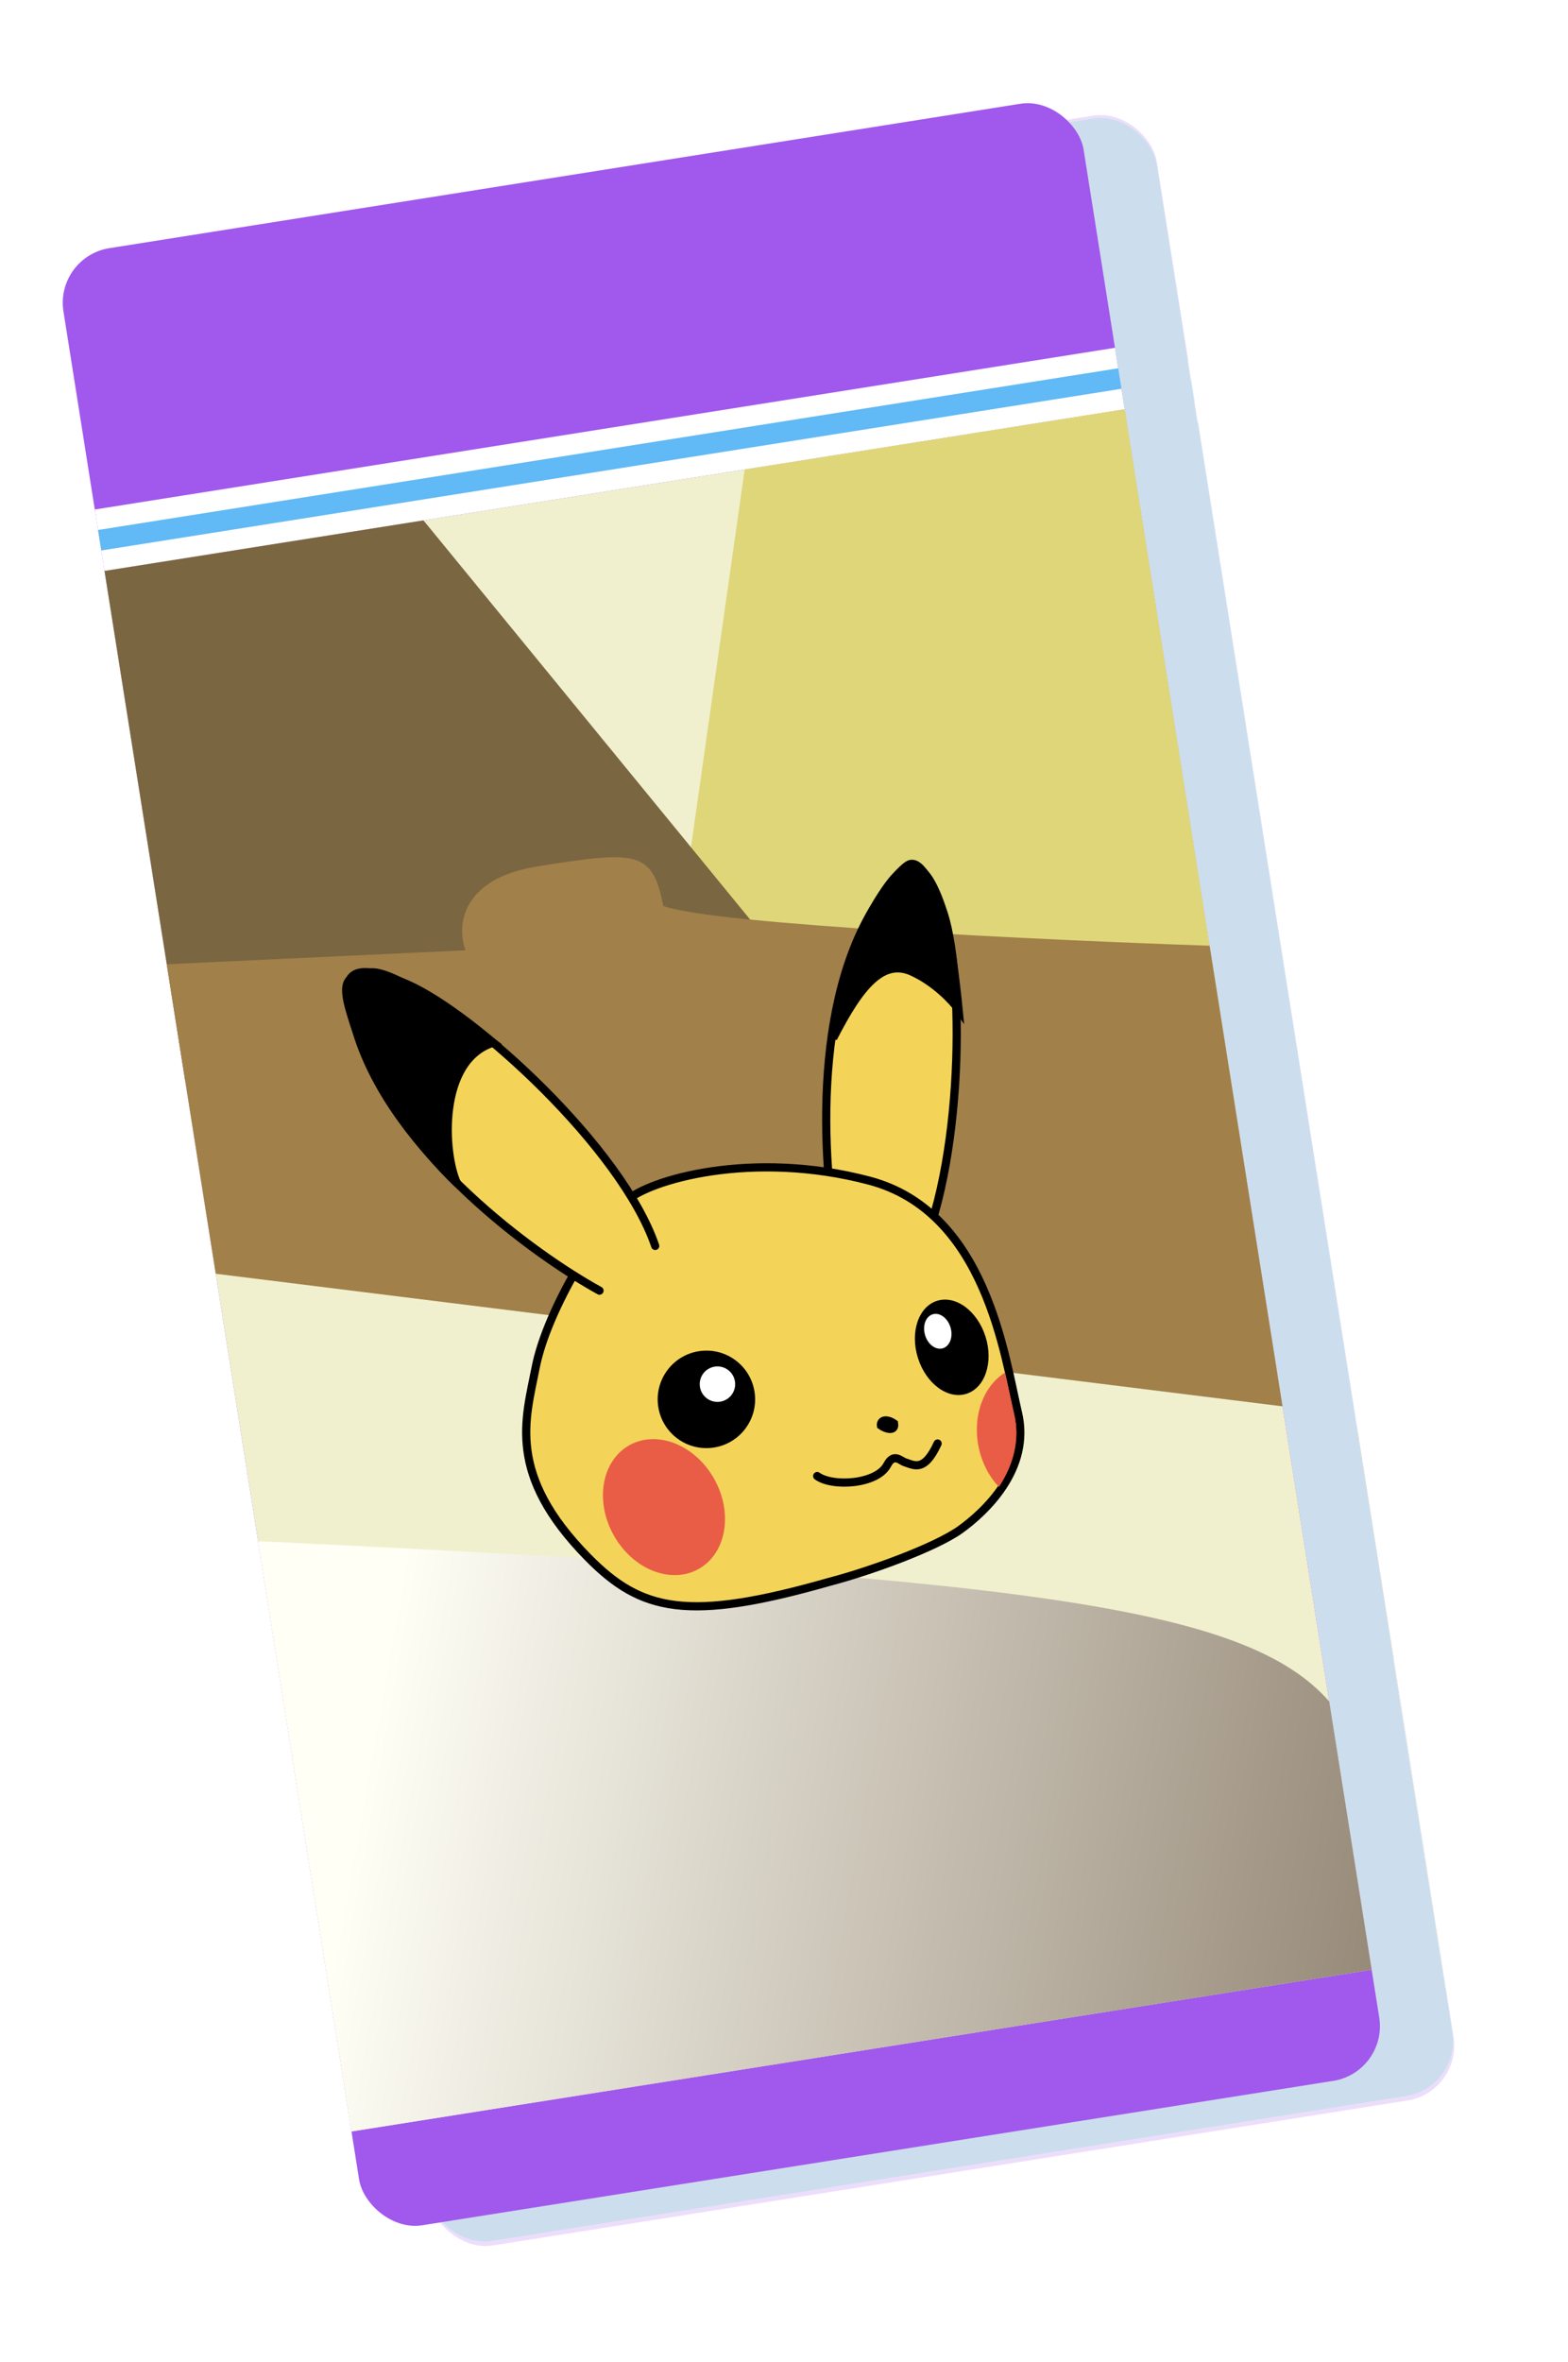 <svg width="99" height="149" viewBox="0 0 99 149" fill="none"
  xmlns="http://www.w3.org/2000/svg">
  <g opacity="0.2" filter="url(#filter0_d_415_15212)">
    <rect x="-0" y="22.203" width="65.472" height="126.784" rx="3.504" transform="rotate(-9 -0 22.203)" fill="#A158ED"/>
    <rect x="2.535" y="38.208" width="65.472" height="3.941" transform="rotate(-9 2.535 38.208)" fill="white"/>
    <rect x="2.74" y="39.505" width="65.472" height="1.314" transform="rotate(-9 2.74 39.505)" fill="#61B9F5"/>
    <rect x="3.149" y="42.101" width="65.472" height="100.07" transform="rotate(-9 3.149 42.101)" fill="#4D6ECB"/>
    <path d="M10.07 85.788L77.836 95.119L81.673 119.342L17.007 129.584L10.07 85.788Z" fill="#65612E"/>
    <path d="M37.263 120.168C26.651 119.543 17.27 113.136 13.907 110.011L18.805 140.938L83.471 130.696L80.183 109.934C70.298 113.605 47.875 120.793 37.263 120.168Z" fill="#CDB389"/>
    <path d="M35.219 96.793C33.554 95.216 34.432 91.822 34.518 89.684C34.745 87.242 34.08 86.922 33.73 84.713C33.38 82.503 29.621 78.427 26.901 76.451C24.182 74.476 23.323 72.63 24.74 70.848C26.156 69.067 33.74 74.944 36.3 76.803C38.859 78.663 40.313 78.008 42.944 76.742C45.574 75.476 43.463 69.298 43.092 66.951C42.72 64.603 41.977 62.597 44.281 61.949C46.585 61.301 47.874 66.759 49.767 71.556C51.659 76.353 53.709 78.576 55.055 79.92C56.4 81.264 56.067 82.732 55.965 83.881C55.864 85.029 56.49 87.195 56.985 88.532C57.48 89.87 58.069 90.909 58.906 92.617C59.743 94.324 60.411 94.077 61.415 95.05C62.419 96.024 62.041 97.216 61.874 97.951C61.708 98.685 61.192 99.899 60.793 100.953C60.394 102.007 59.812 102.807 59.689 103.817C59.566 104.828 58.338 106.013 57.234 106.188C56.129 106.363 54.952 106.974 53.542 107.906C52.132 108.837 48.722 106.97 48.242 106.621C47.762 106.273 41.232 100.795 39.953 99.865C38.673 98.936 36.884 98.37 35.219 96.793Z" fill="#F29600" stroke="black" stroke-width="0.438"/>
    <path d="M44.85 101.763C43.393 101.661 42.214 100.518 39.703 99.364L39.737 99.58L44.959 103.852L47.231 105.598L48.894 106.998L50.92 107.896L53.169 108.094L54.597 107.314L56.242 106.499L58.046 105.992L59.314 104.904L59.775 103.612L59.342 103.68L60.144 102.445L61.833 98.408L62.048 96.268L61.41 95.039L60.408 94.311L59.371 93.367L58.397 91.415L56.979 88.757L56.231 85.439L56.009 84.033L56.047 81.478L55.426 80.357L53.285 78.035L51.275 75.139L49.85 71.042L47.234 65.027L46.1 62.768C44.586 60.901 42.534 62.645 42.726 63.856C42.965 65.37 43.142 65.786 43.08 66.793C43.018 67.801 44.318 71.807 44.506 72.997C44.694 74.186 44.2 75.262 43.87 75.98L43.87 75.98C43.275 77.273 41.571 77.563 41.03 77.649C40.598 77.717 39.209 78.048 38.56 78.151C38.836 78.255 39.436 78.5 39.636 78.645C39.887 78.827 42.727 79.264 44.31 79.457C45.892 79.65 50.075 78.766 51.169 79.368C52.262 79.971 54.489 82.833 54.763 84.563C55.036 86.294 56.45 89.617 56.695 90.465C56.94 91.313 57.612 92.758 58.894 94.551C60.175 96.343 60.033 96.144 59.322 97.254C58.611 98.364 57.689 98.843 56.745 99.879C55.801 100.916 54.587 99.556 53.364 99.528C52.14 99.5 52.026 100.183 51.338 100.736C50.65 101.288 50.189 102.58 49.164 102.41C48.14 102.24 46.307 101.865 44.85 101.763Z" fill="#D7890A"/>
    <path d="M35.219 96.793C33.554 95.216 34.432 91.822 34.518 89.684C34.745 87.242 34.08 86.922 33.73 84.713C33.38 82.503 29.621 78.427 26.901 76.451C24.182 74.476 23.323 72.63 24.74 70.848C26.156 69.067 33.74 74.944 36.3 76.803C38.859 78.663 40.313 78.008 42.944 76.742C45.574 75.476 43.463 69.298 43.092 66.951C42.72 64.603 41.977 62.597 44.281 61.949C46.585 61.301 47.874 66.759 49.767 71.556C51.659 76.353 53.709 78.576 55.055 79.92C56.4 81.264 56.067 82.732 55.965 83.881C55.864 85.029 56.49 87.195 56.985 88.532C57.48 89.87 58.069 90.909 58.906 92.617C59.743 94.324 60.411 94.077 61.415 95.05C62.419 96.024 62.041 97.216 61.874 97.951C61.708 98.685 61.192 99.899 60.793 100.953C60.394 102.007 59.812 102.807 59.689 103.817C59.566 104.828 58.338 106.013 57.234 106.188C56.129 106.363 54.952 106.974 53.542 107.906C52.132 108.837 48.722 106.97 48.242 106.621C47.762 106.273 41.232 100.795 39.953 99.865C38.673 98.936 36.884 98.37 35.219 96.793Z" stroke="black" stroke-width="0.438"/>
    <path d="M37.709 77.571C38.487 78.014 39.309 78.733 39.861 78.646C40.414 78.558 42.384 79.379 43.504 80.192" stroke="black" stroke-width="0.438"/>
    <path d="M47.606 104.316C47.759 105.282 48.384 104.759 48.616 104.439L48.86 103.975C48.596 103.632 48.304 103.243 47.939 102.847C47.727 102.618 47.453 102.374 47.141 102.124C47.245 102.533 47.483 103.542 47.606 104.316Z" fill="white"/>
    <path d="M48.935 87.684C49.202 87.878 49.738 88.463 49.75 89.254M48.582 94.393C48.995 93.762 49.788 92.079 49.649 90.402M54.046 89.564C53.934 89.157 53.763 88.137 53.972 87.311M51.079 101.218C51.405 100.6 52.103 99.64 52.793 99.53C53.484 99.421 53.898 99.355 54.356 99.566C54.814 99.777 55.388 99.827 55.941 99.74C56.383 99.67 56.832 99.41 57.002 99.288M52.838 102.496C52.908 102.343 53.132 102.025 53.463 101.972C53.877 101.907 54.336 102.117 54.495 102.234M59.641 99.862L60.803 98.262M39.01 95.626C39.163 96.593 39.287 98.272 40.458 98.511C41.628 98.751 42.18 98.663 43.3 99.477C44.189 100.122 45.942 101.166 47.141 102.124M60.056 102.485C59.497 103.423 58.683 104.543 57.898 104.95C57.114 105.358 56.016 104.682 55.122 104.399C54.227 104.116 53.602 104.64 52.912 104.749C52.222 104.859 51.16 105.31 50.288 105.165C49.726 105.072 49.339 104.598 48.86 103.975M47.141 102.124C47.453 102.374 47.727 102.618 47.939 102.847C48.304 103.243 48.596 103.632 48.86 103.975M47.141 102.124C47.245 102.533 47.483 103.542 47.606 104.316C47.759 105.282 48.384 104.759 48.616 104.439L48.86 103.975" stroke="black" stroke-width="0.438"/>
    <path d="M39.436 88.481C39.978 88.631 41.531 89.197 43.398 90.26C45.732 91.589 46.736 92.562 47.848 94.227" stroke="black" stroke-width="0.438"/>
    <path d="M39.732 88.575L40.454 93.132C41.276 93.852 45.688 94.002 47.483 93.718C45.062 90.591 41.307 88.986 39.732 88.575Z" fill="white" stroke="black" stroke-width="0.438"/>
    <path d="M44.107 93.828C42.955 92.991 42.53 90.728 42.462 89.7C45.027 90.879 46.881 92.87 47.487 93.718C46.597 93.764 44.677 93.851 44.107 93.828Z" fill="#008086" stroke="black" stroke-width="0.438"/>
    <circle cx="44.191" cy="91.692" r="0.699" transform="rotate(-9 44.191 91.692)" fill="white"/>
    <circle cx="44.715" cy="92.316" r="0.839" transform="rotate(-9 44.715 92.316)" fill="black"/>
    <path d="M54.854 89.295C54.814 89.754 55.1 91.143 55.248 91.781C56.16 90.39 56.625 89.156 56.744 88.712L56.015 85.006C55.645 86.244 54.895 88.835 54.854 89.295Z" fill="white" stroke="black" stroke-width="0.438"/>
    <path d="M56.248 90.065C56.242 88.594 55.789 87.165 55.563 86.634L54.852 89.295L54.918 89.709L55.268 91.919C55.454 91.606 55.911 90.798 56.248 90.065Z" fill="#008086" stroke="black" stroke-width="0.438"/>
    <path d="M55.632 89.738C55.684 90.069 55.222 90.133 54.985 90.124L54.832 89.157C54.887 88.912 55.054 88.414 55.275 88.379C55.551 88.335 55.566 89.324 55.632 89.738Z" fill="black" stroke="black" stroke-width="0.438"/>
    <rect x="-0" y="22.388" width="65.472" height="126.31" rx="3.504" transform="rotate(-9 -0 22.388)" fill="#005BA6"/>
  </g>
  <rect x="3.46" y="16.202" width="65.215" height="126.287" rx="3.49" transform="rotate(-9 3.46 16.202)" fill="#A158ED"/>
  <rect x="5.985" y="32.144" width="65.215" height="3.926" transform="rotate(-9 5.985 32.144)" fill="white"/>
  <rect x="6.19" y="33.436" width="65.215" height="1.309" transform="rotate(-9 6.19 33.436)" fill="#61B9F5"/>
  <g clip-path="url(#clip0_415_15212)">
    <rect x="6.599" y="36.021" width="65.215" height="99.677" transform="rotate(-9 6.599 36.021)" fill="#F0F0CE"/>
    <path d="M83.957 107.378C78.63 101.262 64.449 99.498 15.074 97.174C16.596 114.469 19.872 150.225 20.799 154.89C21.958 160.722 52.575 154.693 69.602 152.115C83.224 150.051 91.343 142.105 93.699 138.39C92.228 130.091 88.219 112.27 83.957 107.378Z" fill="url(#paint0_linear_415_15212)"/>
    <path d="M47.596 25.553L42.772 59.449L79.123 74.442L73.617 24.144L47.596 25.553Z" fill="#DFD67A"/>
    <path d="M47.412 58.074L25.055 30.777L4.908 32.314L10.64 68.506L47.412 58.074Z" fill="#7A6641"/>
    <path d="M29.39 59.952L9.433 60.884L12.495 80.219L80.975 88.724L76.372 59.664C66.207 59.32 45.076 58.335 41.879 57.153C41.203 53.624 40.152 53.673 33.959 54.654C29.004 55.439 28.848 58.513 29.39 59.952Z" fill="#A1804A"/>
    <path d="M55.184 57.27C51.04 64.008 52.047 74.903 53.068 79.509C53.465 81.657 54.909 84.82 57.509 80.29C60.759 74.628 60.992 62.096 59.589 57.658C58.186 53.22 56.899 54.332 55.184 57.27Z" fill="#F4D458"/>
    <path d="M53.068 79.509C52.047 74.903 51.04 64.008 55.184 57.27C56.899 54.332 58.186 53.22 59.589 57.658C60.992 62.096 60.759 74.628 57.509 80.29" stroke="black" stroke-width="0.517" stroke-linecap="round"/>
    <path d="M57.6 61.309C55.768 60.467 54.329 62.11 52.601 65.499C53.252 58.883 56.594 54.956 57.379 54.549C58.164 54.141 59.066 56.263 59.561 57.601C59.957 58.671 60.368 62.098 60.523 63.677C60.16 63.169 59.066 61.983 57.6 61.309Z" fill="black" stroke="black" stroke-width="0.517"/>
    <path d="M60.626 96.505C59.1 97.596 55.088 99.081 52.37 99.795C43.43 102.343 40.493 101.676 37.118 98.247C31.97 93.014 33.189 89.525 33.812 86.312C34.559 82.469 38.024 77.151 39.507 75.783C40.989 74.416 47.487 72.537 54.873 74.482C62.26 76.427 63.427 85.585 64.272 89.132C65.117 92.68 62.152 95.414 60.626 96.505Z" fill="#F4D458" stroke="black" stroke-width="0.517"/>
    <path fill-rule="evenodd" clip-rule="evenodd" d="M63.458 86.594C63.566 87.07 63.662 87.52 63.75 87.935C63.849 88.396 63.938 88.813 64.023 89.172C64.449 90.96 63.907 92.541 63.069 93.81C62.472 93.179 62.017 92.336 61.803 91.362C61.366 89.365 62.086 87.442 63.458 86.594Z" fill="#E95C45"/>
    <path d="M56.45 89.805C56.538 90.358 55.878 90.122 55.622 89.936C55.607 89.844 55.633 89.651 55.854 89.616C56.075 89.581 56.344 89.728 56.45 89.805Z" stroke="black" stroke-width="0.517"/>
    <path d="M22.535 65.164C24.865 72.723 33.717 79.154 37.852 81.425C39.728 82.544 43.058 83.545 41.369 78.603C39.258 72.425 29.993 63.983 25.732 62.109C21.471 60.236 21.457 61.937 22.535 65.164Z" fill="#F4D458"/>
    <path d="M31.127 65.785C27.624 66.906 27.991 72.794 28.849 74.64C23.831 69.772 22.084 64.103 21.909 62.998C21.734 61.893 21.966 61.573 23.347 61.355C24.728 61.136 28.568 63.925 31.127 65.785Z" fill="black" stroke="black" stroke-width="0.517"/>
    <path d="M51.596 93.122C52.556 93.82 55.362 93.658 56.016 92.422C56.429 91.64 56.854 92.163 57.12 92.247C57.717 92.436 58.356 92.901 59.199 91.069" stroke="black" stroke-width="0.517" stroke-linecap="round"/>
    <path d="M37.852 81.425C33.717 79.154 24.865 72.723 22.535 65.164C21.457 61.937 21.471 60.236 25.732 62.109C29.993 63.983 39.258 72.425 41.369 78.603" stroke="black" stroke-width="0.517" stroke-linecap="round"/>
    <ellipse cx="41.922" cy="95.082" rx="3.636" ry="4.474" transform="rotate(-29.257 41.922 95.082)" fill="#E95C45"/>
    <circle cx="44.601" cy="88.284" r="3.076" transform="rotate(-9 44.601 88.284)" fill="black"/>
    <ellipse cx="60.09" cy="85" rx="2.237" ry="3.076" transform="rotate(-17.529 60.09 85)" fill="black"/>
    <circle cx="45.298" cy="87.324" r="1.119" transform="rotate(-9 45.298 87.324)" fill="white"/>
    <ellipse cx="59.21" cy="83.988" rx="0.839" ry="1.119" transform="rotate(-16.378 59.21 83.988)" fill="white"/>
  </g>
  <defs>
    <filter id="filter0_d_415_15212" x="0" y="0.125" width="98.532" height="148.311" filterUnits="userSpaceOnUse" color-interpolation-filters="sRGB">
      <feFlood flood-opacity="0" result="BackgroundImageFix"/>
      <feColorMatrix in="SourceAlpha" type="matrix" values="0 0 0 0 0 0 0 0 0 0 0 0 0 0 0 0 0 0 127 0" result="hardAlpha"/>
      <feOffset dx="7.823" dy="-5.215"/>
      <feGaussianBlur stdDeviation="3.358"/>
      <feComposite in2="hardAlpha" operator="out"/>
      <feColorMatrix type="matrix" values="0 0 0 0 0.784 0 0 0 0 0.843 0 0 0 0 0.91 0 0 0 0.25 0"/>
      <feBlend mode="normal" in2="BackgroundImageFix" result="effect1_dropShadow_415_15212"/>
      <feBlend mode="normal" in="SourceGraphic" in2="effect1_dropShadow_415_15212" result="shape"/>
    </filter>
    <linearGradient id="paint0_linear_415_15212" x1="116.807" y1="134.848" x2="7.808" y2="115.51" gradientUnits="userSpaceOnUse">
      <stop stop-color="#64513C"/>
      <stop offset="0.87" stop-color="#FFFFF6"/>
    </linearGradient>
    <clipPath id="clip0_415_15212">
      <rect width="65.215" height="99.677" fill="white" transform="translate(6.599 36.021) rotate(-9)"/>
    </clipPath>
  </defs>
</svg>
